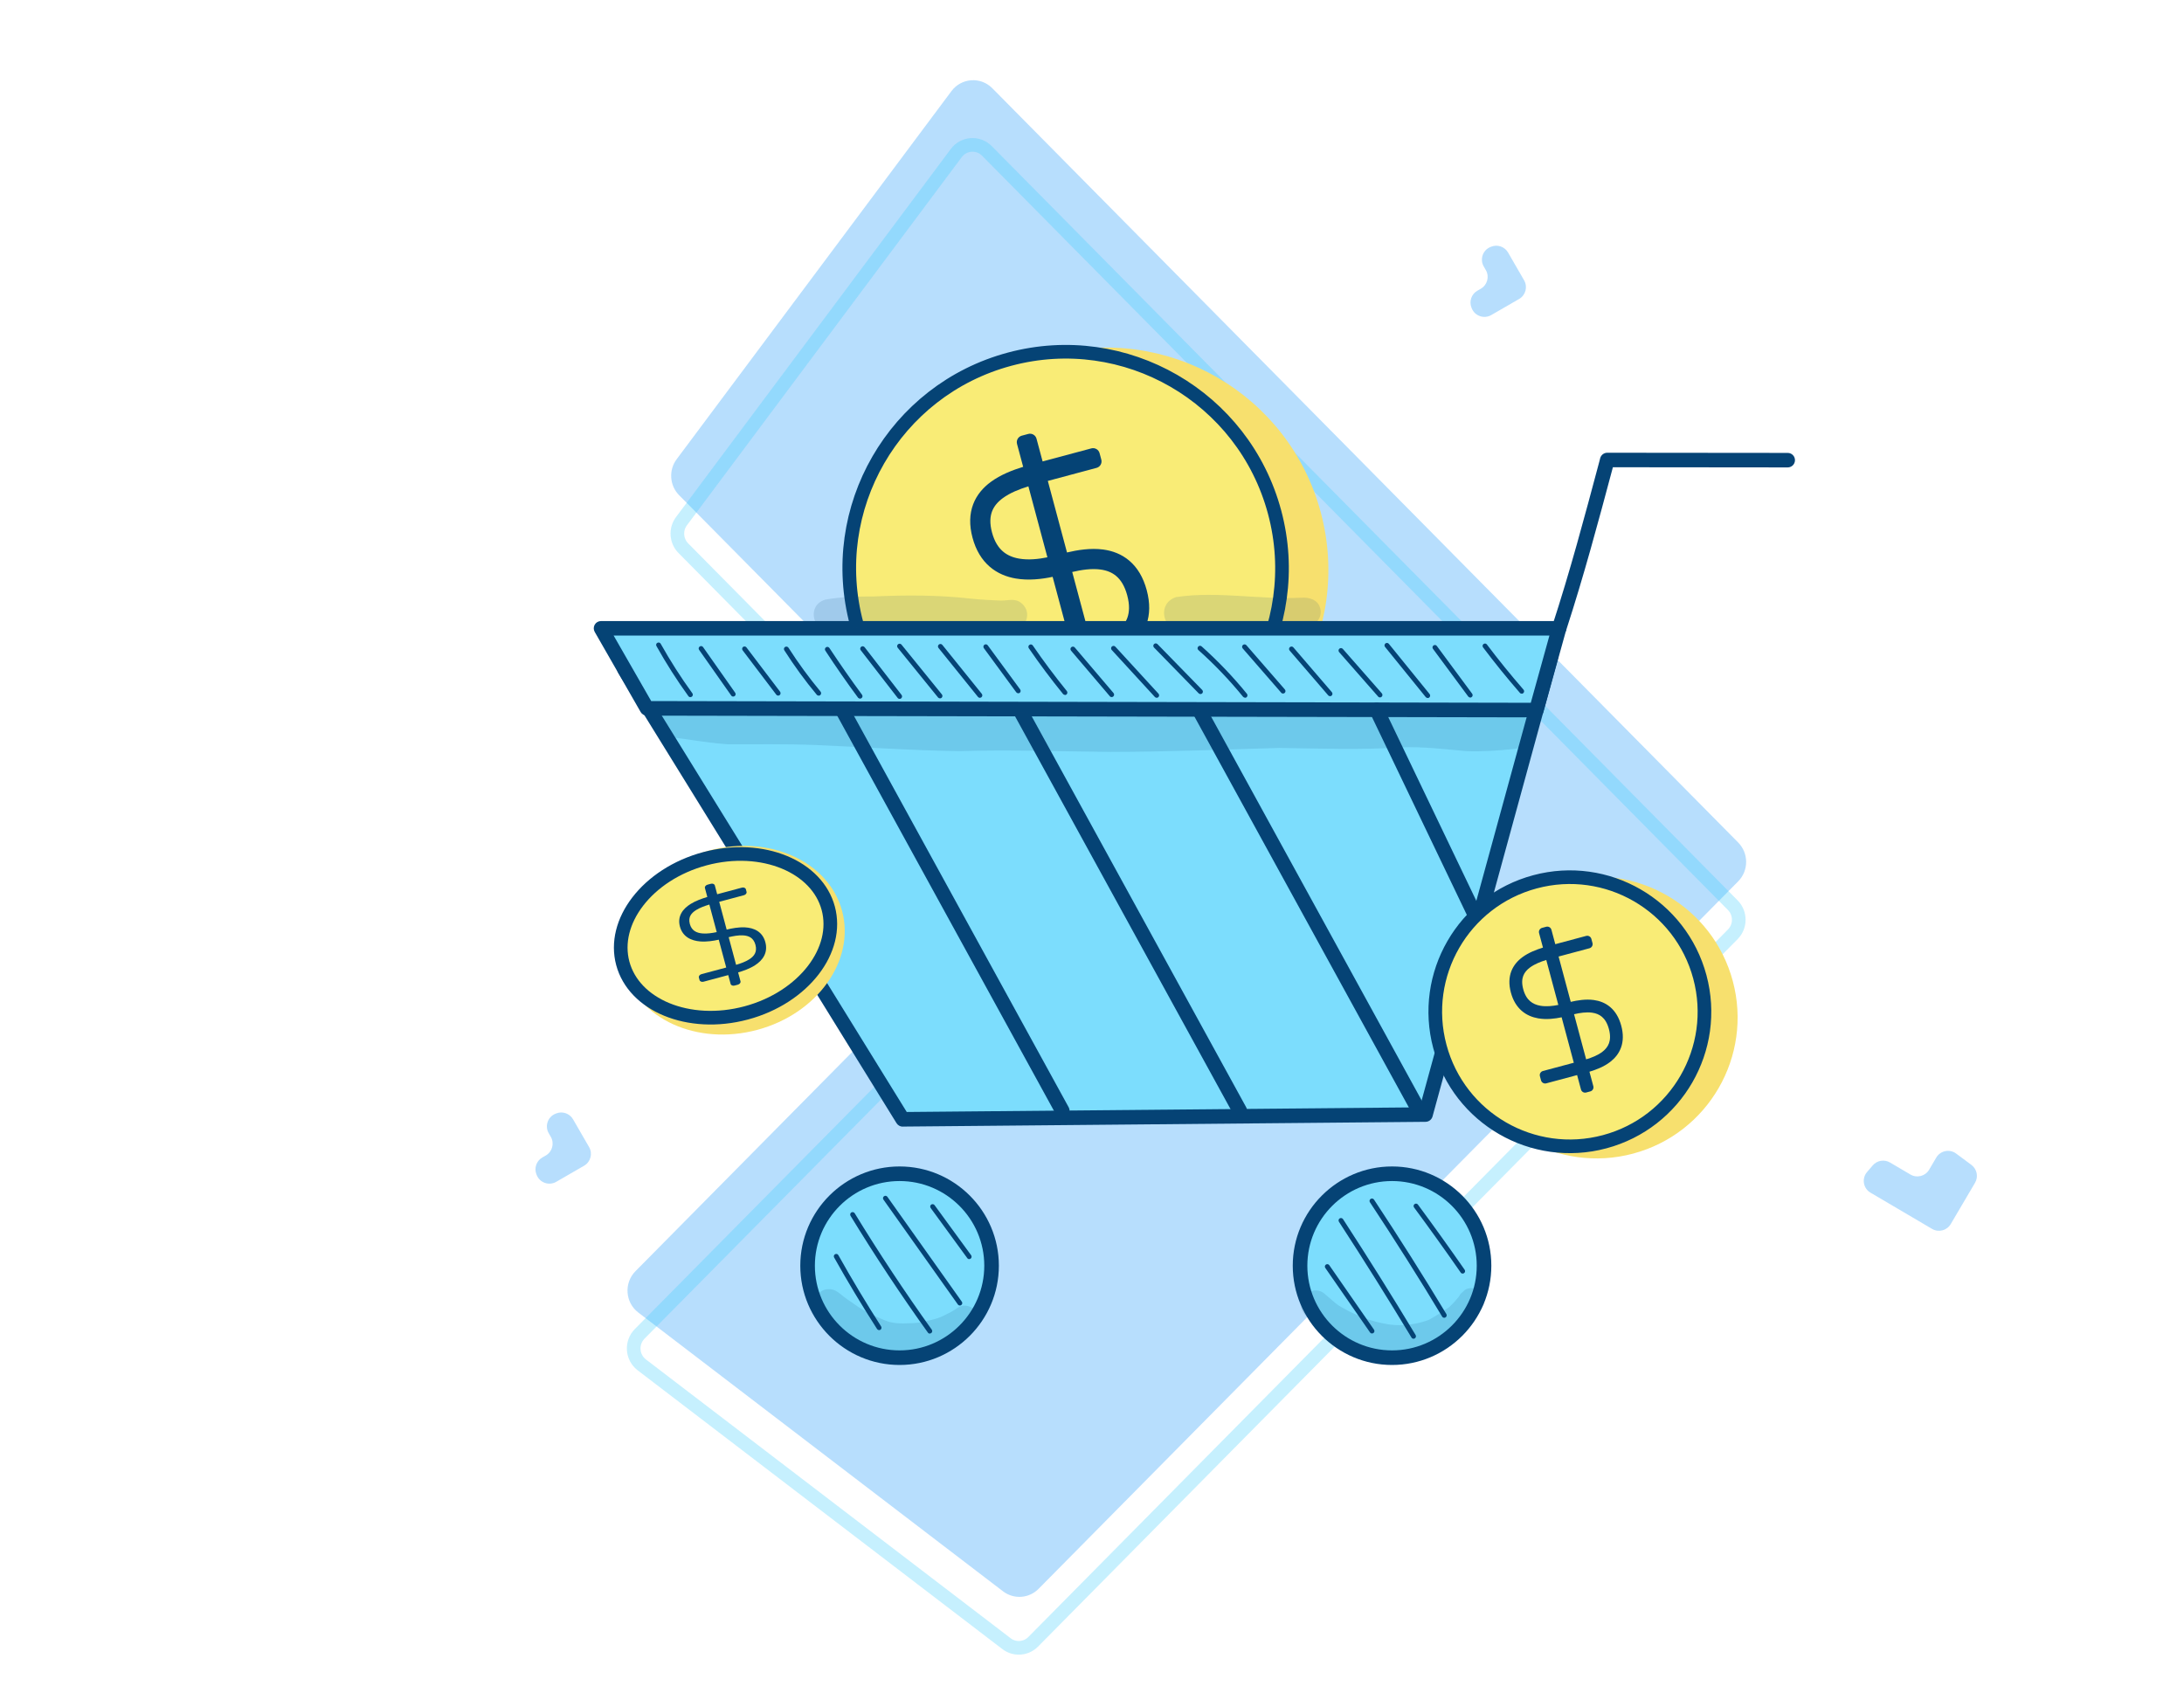 <svg width="320" height="248" viewBox="0 0 320 248" fill="none" xmlns="http://www.w3.org/2000/svg">
<path opacity="0.3" d="M254.68 129.137C256.233 127.566 256.233 125.02 254.68 123.449L145.394 12.929C143.686 11.202 140.862 11.4 139.407 13.35L99.142 67.289C97.947 68.89 98.102 71.138 99.504 72.557L149.711 123.329C151.264 124.9 151.264 127.447 149.711 129.018L93.107 186.26C91.4 187.987 91.595 190.841 93.521 192.314L146.963 233.164C148.547 234.375 150.771 234.219 152.174 232.8L254.68 129.137Z" fill="#1090F9"/>
<path opacity="0.3" d="M253.889 132.632C255.054 133.811 255.054 135.721 253.889 136.899L151.383 240.561C150.33 241.626 148.663 241.743 147.475 240.835L94.033 199.984C92.588 198.88 92.442 196.739 93.722 195.444L150.326 138.202C152.268 136.238 152.268 133.055 150.326 131.091L100.12 80.318C99.067 79.254 98.952 77.569 99.848 76.367L140.112 22.428C141.204 20.966 143.322 20.817 144.603 22.113L253.889 132.632Z" stroke="#40CDFC" stroke-width="2"/>
<path opacity="0.3" d="M223.313 41.074C223.866 42.031 223.538 43.254 222.581 43.806L218.498 46.164C217.446 46.771 216.1 46.309 215.644 45.183L215.604 45.084C215.229 44.159 215.593 43.099 216.457 42.6L216.972 42.303C217.928 41.751 218.256 40.527 217.704 39.571L217.399 39.043C216.792 37.992 217.255 36.646 218.38 36.19L218.48 36.15C219.404 35.775 220.464 36.139 220.963 37.003L223.313 41.074Z" fill="#1090F9"/>
<path opacity="0.3" d="M86.314 168.074C86.866 169.031 86.538 170.254 85.581 170.806L81.498 173.164C80.446 173.771 79.1 173.309 78.644 172.183L78.604 172.084C78.229 171.159 78.593 170.099 79.457 169.6L79.972 169.303C80.928 168.751 81.256 167.527 80.704 166.571L80.399 166.043C79.792 164.992 80.255 163.646 81.38 163.19L81.48 163.15C82.404 162.775 83.464 163.139 83.963 164.003L86.314 168.074Z" fill="#1090F9"/>
<path opacity="0.3" d="M285.824 179.352C285.264 180.304 284.038 180.622 283.086 180.061L274.065 174.753C272.991 174.122 272.75 172.672 273.562 171.727L274.395 170.757C275.025 170.022 276.092 169.844 276.926 170.335L279.919 172.096C280.871 172.656 282.097 172.339 282.657 171.387L283.7 169.615C284.303 168.589 285.663 168.314 286.617 169.024L288.852 170.687C289.671 171.297 289.9 172.426 289.382 173.306L285.824 179.352Z" fill="#1090F9"/>
<g clip-path="url(#clip0_4615_4197)">
<ellipse cx="32.577" cy="32.57" rx="32.577" ry="32.57" transform="matrix(0.966 -0.259 0.259 0.966 122.143 60.481)" fill="#F7E06E"/>
<path d="M186.754 75.042C191.283 91.948 181.248 109.323 164.338 113.849C147.429 118.376 130.05 108.34 125.521 91.434C120.992 74.528 131.027 57.153 147.937 52.626C164.846 48.1 182.225 58.136 186.754 75.042Z" fill="#F9EC76" stroke="#054375" stroke-width="2"/>
<path fill-rule="evenodd" clip-rule="evenodd" d="M157.812 97.881L158.704 101.212C158.845 101.738 159.385 102.05 159.911 101.909L160.863 101.654C161.389 101.514 161.701 100.973 161.56 100.448L160.664 97.102C162.147 96.657 163.993 95.973 165.489 94.814C166.537 94.002 167.466 92.92 167.976 91.485C168.487 90.044 168.529 88.377 168.02 86.478C167.511 84.578 166.641 83.156 165.478 82.163C164.319 81.174 162.974 80.701 161.66 80.521C159.784 80.265 157.843 80.594 156.337 80.95L153.528 70.466L160.667 68.555C161.193 68.414 161.505 67.874 161.364 67.348L161.109 66.396C160.969 65.871 160.428 65.558 159.902 65.699L152.763 67.611L151.87 64.279C151.729 63.754 151.189 63.441 150.663 63.582L149.711 63.837C149.186 63.978 148.874 64.518 149.014 65.044L149.914 68.401C148.366 68.878 146.608 69.554 145.176 70.609C144.093 71.406 143.13 72.465 142.593 73.876C142.053 75.296 141.997 76.932 142.493 78.784C142.99 80.637 143.859 82.038 145.012 83.033C146.158 84.021 147.494 84.532 148.807 84.761C150.716 85.093 152.685 84.846 154.232 84.52L157.047 95.025L149.907 96.937C149.381 97.077 149.069 97.618 149.21 98.143L149.465 99.095C149.606 99.621 150.146 99.933 150.672 99.792L157.812 97.881ZM159.898 94.243C161.206 93.846 162.599 93.313 163.678 92.477C164.39 91.925 164.911 91.28 165.189 90.496C165.465 89.718 165.547 88.674 165.164 87.242C164.78 85.81 164.187 84.947 163.559 84.411C162.927 83.871 162.152 83.572 161.26 83.45C159.907 83.265 158.434 83.499 157.102 83.809L159.898 94.243ZM153.466 81.659L150.68 71.26C149.328 71.682 147.982 72.214 146.93 72.989C146.175 73.544 145.641 74.179 145.356 74.927C145.075 75.666 144.983 76.655 145.349 78.019C145.714 79.382 146.3 80.239 146.944 80.795C147.595 81.357 148.398 81.689 149.314 81.848C150.67 82.085 152.157 81.924 153.466 81.659Z" fill="#054375"/>
<path d="M91.503 98.055L227.289 96.019L208.858 163.312L132.274 164.007L91.503 98.055Z" fill="#7CDDFD"/>
<path d="M132.274 165.082C131.908 165.082 131.566 164.893 131.364 164.577L90.593 98.611C90.39 98.282 90.378 97.878 90.567 97.536C90.757 97.195 91.099 96.993 91.491 96.98L227.276 94.944C227.605 94.944 227.934 95.096 228.136 95.361C228.339 95.627 228.415 95.968 228.326 96.297L209.895 163.59C209.769 164.045 209.351 164.374 208.87 164.374L132.287 165.07L132.274 165.082ZM93.401 99.092L132.856 162.932L208.023 162.25L225.872 97.106L93.388 99.092H93.401Z" fill="#054375"/>
<path d="M88.063 92.06L94.792 103.796L225.113 104.049L228.44 92.06H88.063Z" fill="#7CDDFD"/>
<path d="M225.1 105.112L94.792 104.859C94.413 104.859 94.059 104.656 93.869 104.328L87.139 92.591C86.949 92.263 86.949 91.858 87.139 91.529C87.329 91.2 87.683 90.998 88.063 90.998H228.44C228.769 90.998 229.085 91.15 229.288 91.415C229.49 91.681 229.553 92.022 229.465 92.351L226.138 104.34C226.011 104.808 225.594 105.124 225.113 105.124L225.1 105.112ZM95.412 102.721L224.291 102.974L227.023 93.123H89.909L95.412 102.721Z" fill="#054375"/>
<path d="M145.123 187.484C146.244 180.131 141.191 173.26 133.835 172.139C126.48 171.018 119.608 176.07 118.486 183.424C117.364 190.777 122.418 197.647 129.773 198.769C137.129 199.89 144.001 194.838 145.123 187.484Z" fill="#7CDDFD"/>
<path d="M131.806 200C123.786 200 117.259 193.474 117.259 185.456C117.259 177.438 123.786 170.913 131.806 170.913C139.827 170.913 146.354 177.438 146.354 185.456C146.354 193.474 139.827 200 131.806 200ZM131.806 173.05C124.963 173.05 119.397 178.614 119.397 185.456C119.397 192.298 124.963 197.863 131.806 197.863C138.65 197.863 144.216 192.298 144.216 185.456C144.216 178.614 138.65 173.05 131.806 173.05Z" fill="#054375"/>
<path d="M214.438 193.914C219.111 188.125 218.206 179.646 212.417 174.973C206.627 170.301 198.145 171.206 193.472 176.994C188.798 182.782 189.703 191.262 195.493 195.934C201.283 200.606 209.765 199.702 214.438 193.914Z" fill="#7CDDFD"/>
<path d="M203.962 200C195.942 200 189.415 193.474 189.415 185.456C189.415 177.438 195.942 170.913 203.962 170.913C211.982 170.913 218.51 177.438 218.51 185.456C218.51 193.474 211.982 200 203.962 200ZM203.962 173.05C197.119 173.05 191.553 178.614 191.553 185.456C191.553 192.298 197.119 197.863 203.962 197.863C210.806 197.863 216.372 192.298 216.372 185.456C216.372 178.614 210.806 173.05 203.962 173.05Z" fill="#054375"/>
<path d="M216.486 135.919C216.094 135.919 215.702 135.691 215.524 135.312L200.749 104.492C200.496 103.961 200.724 103.329 201.255 103.063C201.786 102.81 202.432 103.038 202.685 103.569L217.46 134.389C217.713 134.92 217.485 135.552 216.954 135.818C216.802 135.894 216.65 135.919 216.498 135.919H216.486Z" fill="#054375"/>
<path d="M228.44 93.123C228.326 93.123 228.225 93.11 228.111 93.072C227.555 92.895 227.238 92.288 227.428 91.731C230.047 83.701 232.134 75.873 234.348 67.576L234.461 67.134C234.588 66.666 235.005 66.337 235.499 66.337L261.937 66.362C262.532 66.362 263 66.843 263 67.424C263 68.019 262.519 68.487 261.937 68.487L236.321 68.462C234.133 76.657 232.058 84.396 229.465 92.376C229.313 92.832 228.895 93.11 228.453 93.11L228.44 93.123Z" fill="#054375"/>
<path d="M207.922 163.843C207.542 163.843 207.175 163.641 206.986 163.287L174.766 104.555C174.488 104.037 174.677 103.392 175.183 103.101C175.702 102.823 176.347 103 176.638 103.518L208.858 162.25C209.136 162.768 208.946 163.413 208.44 163.704C208.276 163.792 208.099 163.83 207.922 163.83V163.843Z" fill="#054375"/>
<path d="M181.66 163.843C181.281 163.843 180.914 163.641 180.724 163.287L148.504 104.555C148.226 104.037 148.416 103.392 148.922 103.101C149.441 102.823 150.086 103 150.377 103.518L182.596 162.25C182.875 162.768 182.685 163.413 182.179 163.704C182.014 163.792 181.837 163.83 181.66 163.83V163.843Z" fill="#054375"/>
<path d="M155.652 163.843C155.272 163.843 154.905 163.641 154.716 163.287L122.496 104.555C122.218 104.037 122.407 103.392 122.913 103.101C123.432 102.823 124.077 103 124.368 103.518L156.588 162.25C156.866 162.768 156.676 163.413 156.17 163.704C156.006 163.792 155.829 163.83 155.652 163.83V163.843Z" fill="#054375"/>
<path d="M101.155 102.152C101.042 102.152 100.94 102.102 100.864 102.001C99.169 99.661 97.601 97.195 96.184 94.665C96.083 94.488 96.146 94.273 96.323 94.185C96.487 94.096 96.715 94.147 96.804 94.324C98.208 96.828 99.764 99.269 101.446 101.583C101.56 101.748 101.522 101.963 101.37 102.076C101.307 102.127 101.231 102.14 101.168 102.14L101.155 102.152Z" fill="#054375"/>
<path d="M107.43 102.064C107.316 102.064 107.202 102.013 107.139 101.912L102.433 95.222C102.319 95.058 102.357 94.843 102.522 94.729C102.686 94.615 102.901 94.653 103.015 94.817L107.721 101.507C107.835 101.672 107.797 101.887 107.632 102.001C107.569 102.038 107.493 102.064 107.43 102.064Z" fill="#054375"/>
<path d="M114.02 101.925C113.919 101.925 113.805 101.874 113.742 101.786L108.809 95.285C108.695 95.133 108.72 94.906 108.872 94.792C109.024 94.678 109.251 94.703 109.365 94.855L114.299 101.356C114.413 101.507 114.387 101.735 114.236 101.849C114.172 101.899 114.096 101.925 114.02 101.925Z" fill="#054375"/>
<path d="M119.953 101.925C119.852 101.925 119.751 101.887 119.675 101.798C117.955 99.737 116.361 97.549 114.919 95.285C114.817 95.121 114.855 94.893 115.032 94.792C115.197 94.691 115.412 94.741 115.526 94.906C116.955 97.144 118.537 99.307 120.232 101.343C120.358 101.495 120.333 101.722 120.181 101.849C120.118 101.899 120.029 101.937 119.953 101.937V101.925Z" fill="#054375"/>
<path d="M128.808 194.891C128.695 194.891 128.581 194.827 128.505 194.726C126.316 191.312 124.191 187.783 122.218 184.255C122.117 184.078 122.18 183.863 122.357 183.774C122.521 183.673 122.749 183.736 122.838 183.913C124.811 187.429 126.911 190.945 129.099 194.347C129.201 194.511 129.163 194.739 128.998 194.84C128.935 194.878 128.872 194.891 128.808 194.891Z" fill="#054375"/>
<path d="M136.247 195.409C136.133 195.409 136.032 195.359 135.956 195.258C131.984 189.718 128.176 183.964 124.621 178.147C124.52 177.982 124.571 177.754 124.735 177.653C124.9 177.552 125.127 177.603 125.228 177.767C128.77 183.559 132.565 189.301 136.525 194.828C136.639 194.992 136.601 195.207 136.449 195.321C136.386 195.371 136.31 195.384 136.247 195.384V195.409Z" fill="#054375"/>
<path d="M140.636 191.286C140.522 191.286 140.421 191.236 140.345 191.135L129.441 175.769C129.327 175.604 129.365 175.389 129.529 175.276C129.694 175.162 129.909 175.2 130.023 175.364L140.927 190.73C141.041 190.894 141.003 191.109 140.839 191.223C140.775 191.274 140.699 191.286 140.636 191.286Z" fill="#054375"/>
<path d="M142.015 184.495C141.901 184.495 141.8 184.445 141.724 184.343L136.36 176.996C136.247 176.831 136.285 176.616 136.436 176.502C136.601 176.389 136.816 176.427 136.93 176.578L142.293 183.926C142.407 184.09 142.369 184.305 142.217 184.419C142.154 184.47 142.078 184.482 142.002 184.482L142.015 184.495Z" fill="#054375"/>
<path d="M201.027 195.384C200.914 195.384 200.8 195.333 200.737 195.232L194.184 185.785C194.07 185.621 194.108 185.406 194.272 185.292C194.437 185.178 194.652 185.216 194.766 185.38L201.318 194.827C201.432 194.992 201.394 195.207 201.23 195.321C201.167 195.359 201.103 195.384 201.027 195.384Z" fill="#054375"/>
<path d="M207.112 196.155C206.986 196.155 206.872 196.092 206.809 195.978C203.368 190.275 199.8 184.571 196.182 179.019C196.081 178.855 196.119 178.64 196.284 178.526C196.448 178.425 196.663 178.463 196.777 178.627C200.395 184.192 203.975 189.895 207.416 195.612C207.517 195.776 207.466 196.004 207.289 196.105C207.239 196.143 207.163 196.155 207.099 196.155H207.112Z" fill="#054375"/>
<path d="M211.603 193.082C211.476 193.082 211.363 193.019 211.299 192.905C207.909 187.265 204.342 181.637 200.724 176.161C200.61 175.996 200.661 175.782 200.825 175.668C200.99 175.567 201.205 175.604 201.318 175.769C204.949 181.258 208.516 186.898 211.919 192.538C212.02 192.703 211.97 192.93 211.793 193.032C211.729 193.07 211.666 193.082 211.603 193.082Z" fill="#054375"/>
<path d="M214.31 186.607C214.196 186.607 214.082 186.557 214.019 186.455C211.805 183.268 209.503 180.056 207.188 176.92C207.074 176.768 207.099 176.54 207.264 176.427C207.416 176.313 207.643 176.338 207.757 176.502C210.085 179.651 212.387 182.864 214.601 186.051C214.715 186.215 214.677 186.43 214.512 186.544C214.449 186.582 214.386 186.607 214.31 186.607Z" fill="#054375"/>
<path d="M126.013 102.367C125.899 102.367 125.798 102.317 125.722 102.228C124.065 99.99 122.458 97.675 120.927 95.336C120.814 95.171 120.864 94.956 121.029 94.843C121.193 94.729 121.408 94.779 121.522 94.944C123.053 97.258 124.659 99.572 126.304 101.798C126.418 101.963 126.392 102.178 126.228 102.291C126.165 102.342 126.089 102.367 126.013 102.367Z" fill="#054375"/>
<path d="M131.806 102.405C131.705 102.405 131.591 102.355 131.528 102.266L126.114 95.272C125.987 95.121 126.025 94.893 126.177 94.767C126.329 94.64 126.557 94.678 126.683 94.83L132.097 101.824C132.224 101.975 132.186 102.203 132.034 102.329C131.971 102.38 131.895 102.405 131.819 102.405H131.806Z" fill="#054375"/>
<path d="M137.727 102.329C137.625 102.329 137.524 102.279 137.448 102.203L131.528 94.906C131.402 94.754 131.427 94.526 131.579 94.4C131.731 94.273 131.958 94.299 132.085 94.451L138.005 101.748C138.131 101.899 138.106 102.127 137.954 102.253C137.891 102.304 137.815 102.329 137.727 102.329Z" fill="#054375"/>
<path d="M143.571 102.254C143.47 102.254 143.369 102.203 143.293 102.114L137.512 94.944C137.385 94.792 137.41 94.564 137.562 94.438C137.714 94.311 137.942 94.337 138.068 94.488L143.849 101.659C143.976 101.811 143.95 102.039 143.799 102.165C143.735 102.216 143.66 102.241 143.571 102.241V102.254Z" fill="#054375"/>
<path d="M149.2 101.583C149.086 101.583 148.985 101.533 148.909 101.444L144.153 94.969C144.039 94.805 144.077 94.59 144.229 94.476C144.381 94.362 144.608 94.387 144.722 94.552L149.479 101.027C149.592 101.191 149.554 101.406 149.403 101.52C149.339 101.571 149.263 101.583 149.188 101.583H149.2Z" fill="#054375"/>
<path d="M156.044 101.823C155.943 101.823 155.842 101.773 155.766 101.697C154.007 99.534 152.312 97.271 150.744 94.982C150.63 94.817 150.668 94.602 150.832 94.488C150.997 94.375 151.212 94.412 151.325 94.577C152.881 96.853 154.564 99.092 156.31 101.254C156.436 101.406 156.411 101.634 156.259 101.76C156.196 101.811 156.12 101.836 156.031 101.836L156.044 101.823Z" fill="#054375"/>
<path d="M162.875 102.14C162.774 102.14 162.673 102.102 162.609 102.013L156.929 95.336C156.803 95.184 156.816 94.956 156.967 94.83C157.119 94.703 157.347 94.716 157.473 94.868L163.153 101.545C163.28 101.697 163.267 101.925 163.115 102.051C163.052 102.114 162.963 102.14 162.888 102.14H162.875Z" fill="#054375"/>
<path d="M169.478 102.241C169.377 102.241 169.289 102.203 169.213 102.127L162.888 95.235C162.761 95.095 162.761 94.868 162.913 94.729C163.052 94.602 163.28 94.602 163.419 94.754L169.744 101.646C169.87 101.786 169.87 102.013 169.719 102.152C169.655 102.216 169.567 102.241 169.478 102.241Z" fill="#054375"/>
<path d="M175.892 101.697C175.803 101.697 175.702 101.659 175.639 101.596L169.086 94.88C168.947 94.741 168.947 94.514 169.086 94.375C169.225 94.236 169.453 94.236 169.592 94.375L176.145 101.09C176.284 101.229 176.284 101.457 176.145 101.596C176.082 101.659 175.98 101.697 175.892 101.697Z" fill="#054375"/>
<path d="M182.419 102.228C182.318 102.228 182.217 102.178 182.141 102.102C180.142 99.648 177.941 97.347 175.588 95.247C175.436 95.121 175.424 94.893 175.563 94.741C175.689 94.59 175.917 94.577 176.069 94.716C178.447 96.841 180.686 99.18 182.698 101.659C182.824 101.811 182.799 102.038 182.647 102.165C182.584 102.216 182.508 102.241 182.419 102.241V102.228Z" fill="#054375"/>
<path d="M187.985 101.621C187.884 101.621 187.783 101.583 187.72 101.495L182.078 95.007C181.951 94.855 181.964 94.628 182.116 94.501C182.267 94.375 182.495 94.387 182.622 94.539L188.264 101.027C188.39 101.179 188.377 101.406 188.226 101.533C188.162 101.596 188.074 101.621 187.998 101.621H187.985Z" fill="#054375"/>
<path d="M194.867 102.001C194.766 102.001 194.664 101.963 194.601 101.874L188.959 95.323C188.833 95.171 188.845 94.944 188.997 94.817C189.149 94.691 189.377 94.703 189.503 94.855L195.145 101.419C195.272 101.571 195.259 101.798 195.107 101.925C195.044 101.988 194.955 102.013 194.88 102.013L194.867 102.001Z" fill="#054375"/>
<path d="M202.191 102.19C202.09 102.19 201.989 102.152 201.926 102.064L196.208 95.551C196.081 95.399 196.094 95.184 196.246 95.045C196.398 94.918 196.613 94.931 196.752 95.083L202.47 101.596C202.596 101.748 202.583 101.963 202.432 102.102C202.368 102.165 202.28 102.19 202.191 102.19Z" fill="#054375"/>
<path d="M209.187 102.279C209.086 102.279 208.984 102.228 208.908 102.152L202.938 94.792C202.811 94.64 202.836 94.412 202.988 94.286C203.14 94.16 203.368 94.185 203.494 94.337L209.465 101.697C209.592 101.849 209.566 102.076 209.414 102.203C209.351 102.253 209.275 102.279 209.187 102.279Z" fill="#054375"/>
<path d="M215.423 102.203C215.309 102.203 215.208 102.152 215.132 102.064L209.958 95.07C209.844 94.918 209.87 94.691 210.034 94.577C210.186 94.463 210.414 94.488 210.528 94.653L215.701 101.646C215.815 101.798 215.79 102.026 215.626 102.14C215.562 102.19 215.486 102.216 215.411 102.216L215.423 102.203Z" fill="#054375"/>
<path d="M222.95 101.634C222.849 101.634 222.748 101.596 222.684 101.507C220.812 99.357 219.003 97.119 217.295 94.855C217.182 94.703 217.207 94.476 217.371 94.362C217.523 94.248 217.751 94.273 217.865 94.438C219.56 96.689 221.369 98.915 223.228 101.052C223.355 101.204 223.342 101.431 223.19 101.558C223.127 101.621 223.039 101.646 222.963 101.646L222.95 101.634Z" fill="#054375"/>
<g opacity="0.13">
<path d="M222.52 104.606C221.963 104.492 221.407 104.505 220.901 104.707C220.837 104.732 220.774 104.745 220.698 104.758C216.549 105.124 214.538 105.074 211.375 104.517C207.15 103.986 202.9 104.328 198.662 104.403C194.133 104.403 189.604 104.163 185.063 104.138C177.271 104.239 169.478 104.441 161.686 104.53C155.285 104.492 148.884 104.214 142.483 104.416C133.476 104.416 124.495 103.721 115.501 103.468C111.617 103.253 107.721 103.708 103.837 103.518C102.496 103.455 101.168 103.354 99.827 103.227C99.055 103.189 98.221 102.924 97.499 103.316C95.058 104.252 95.779 108.084 98.448 108.046C100.978 108.311 102.863 108.754 106.608 109.057C110.883 109.07 115.159 108.994 119.447 109.159C126.493 109.45 133.539 109.968 140.598 110.057C147.973 109.829 155.348 110.107 162.736 110.17C170.984 110.158 179.219 109.829 187.454 109.589C193.399 109.665 199.332 109.917 205.278 109.5C208.478 109.374 211.666 109.778 214.841 110.057C217.207 110.145 219.585 109.981 221.925 109.728C224.759 109.323 225.404 105.554 222.52 104.618V104.606Z" fill="#054375"/>
</g>
<g opacity="0.13">
<path d="M149.403 88.19C148.58 87.672 147.594 88.001 146.683 88.001C145.19 87.95 143.685 87.862 142.205 87.71C137.512 87.179 132.78 87.179 128.062 87.394C125.671 87.394 123.28 87.431 120.915 87.862C117.98 88.722 119.182 93.11 122.154 92.351C128.378 91.238 139.523 92.705 147.885 92.351C150.326 92.604 151.528 89.543 149.403 88.19Z" fill="#054375"/>
</g>
<g opacity="0.13">
<path d="M193.437 89.126C193.121 87.862 191.793 87.482 190.642 87.583C184.544 87.887 178.422 86.584 172.362 87.482C169.238 88.431 170.503 93.047 173.678 92.275C176.777 91.694 185.961 92.073 191.439 91.757C192.78 91.795 193.804 90.416 193.437 89.126Z" fill="#054375"/>
</g>
<g opacity="0.13">
<path d="M143.331 193.272C143.356 192.007 142.053 191.033 140.839 191.375C140.611 191.438 140.408 191.552 140.231 191.678C140.13 191.742 139.624 192.096 139.346 192.235C137.461 193.196 137.625 193.145 135.045 193.727C134.893 193.752 134.741 193.778 134.589 193.803C134.387 193.828 134.058 193.854 133.818 193.866C131.718 193.98 130.972 193.866 130.2 193.664C129.681 193.5 127.645 192.678 125.785 191.514C125.115 191.021 124.394 190.578 123.723 190.072C123.04 189.554 122.395 188.858 121.471 188.896C119.549 188.833 118.486 191.388 119.89 192.703C121.294 193.93 122.154 194.537 122.483 194.891C123.799 196.497 125.76 197.319 127.72 197.863C129.454 198.394 131.275 198.584 133.084 198.508C134.779 198.584 136.487 198.394 138.094 197.799C139.447 197.332 140.636 196.509 141.762 195.624C142.053 195.485 142.66 194.752 142.875 194.486C142.837 194.524 142.799 194.587 142.736 194.663C143.116 194.296 143.331 193.778 143.331 193.259V193.272Z" fill="#054375"/>
</g>
<g opacity="0.13">
<path d="M217.422 190.11C217.131 188.947 215.689 188.378 214.664 188.985C213.551 189.921 214.183 189.579 213.387 190.414C213.222 190.667 212.59 191.286 212.362 191.514C211.4 192.172 210.426 192.791 209.414 193.361C206.834 194.36 204.468 194.22 203.393 194.043C200.559 193.55 199.244 192.893 197.738 192.172C195.55 191.034 195.967 191.147 194.234 189.706C192.248 187.783 189.326 190.692 191.249 192.69C192.83 194.183 194.374 195.725 196.41 196.585C200.964 198.9 206.796 199.874 211.274 196.902C213.235 195.675 215.132 194.284 216.549 192.437C217.106 191.792 217.725 191.021 217.422 190.11Z" fill="#054375"/>
</g>
<ellipse cx="16.523" cy="13.604" rx="16.523" ry="13.604" transform="matrix(0.966 -0.259 0.259 0.966 87.939 128.898)" fill="#F7E06E"/>
<path d="M121.358 133.091C122.167 136.114 121.32 139.344 119.162 142.149C117.003 144.955 113.561 147.285 109.331 148.417C105.1 149.549 100.955 149.251 97.681 147.9C94.41 146.548 92.061 144.173 91.251 141.151C90.441 138.128 91.288 134.898 93.447 132.093C95.606 129.287 99.048 126.957 103.278 125.825C107.508 124.693 111.654 124.991 114.927 126.342C118.199 127.694 120.548 130.069 121.358 133.091Z" fill="#F9EC76" stroke="#054375" stroke-width="2"/>
<path fill-rule="evenodd" clip-rule="evenodd" d="M106.703 142.873L107.05 144.167C107.104 144.371 107.365 144.479 107.632 144.407L108.115 144.278C108.381 144.207 108.553 143.983 108.498 143.779L108.15 142.48C108.904 142.26 109.846 141.934 110.628 141.43C111.175 141.077 111.671 140.621 111.968 140.037C112.266 139.451 112.336 138.789 112.139 138.052C111.941 137.314 111.549 136.776 110.998 136.417C110.449 136.06 109.791 135.912 109.141 135.88C108.212 135.834 107.233 136.022 106.47 136.208L105.379 132.137L109.001 131.168C109.267 131.096 109.439 130.873 109.385 130.669L109.286 130.299C109.231 130.095 108.97 129.987 108.704 130.059L105.082 131.028L104.736 129.735C104.681 129.531 104.421 129.423 104.154 129.494L103.671 129.624C103.404 129.695 103.233 129.918 103.287 130.122L103.636 131.426C102.85 131.661 101.952 131.981 101.205 132.442C100.641 132.79 100.129 133.238 99.819 133.813C99.507 134.392 99.43 135.042 99.623 135.761C99.816 136.481 100.208 137.01 100.754 137.37C101.297 137.727 101.949 137.89 102.598 137.942C103.541 138.017 104.531 137.86 105.313 137.685L106.406 141.765L102.785 142.734C102.518 142.805 102.346 143.029 102.401 143.233L102.5 143.603C102.555 143.807 102.815 143.914 103.082 143.843L106.703 142.873ZM107.853 141.37C108.518 141.174 109.229 140.921 109.793 140.558C110.165 140.318 110.444 140.047 110.606 139.728C110.767 139.412 110.839 138.995 110.69 138.439C110.541 137.883 110.271 137.559 109.973 137.365C109.673 137.17 109.296 137.075 108.854 137.053C108.184 137.019 107.442 137.156 106.767 137.318L107.853 141.37ZM105.016 136.574L103.934 132.536C103.246 132.744 102.558 132.994 102.01 133.333C101.617 133.575 101.332 133.843 101.167 134.148C101.005 134.449 100.93 134.843 101.072 135.373C101.213 135.902 101.48 136.225 101.785 136.426C102.094 136.629 102.485 136.737 102.937 136.773C103.607 136.826 104.354 136.718 105.016 136.574Z" fill="#054375"/>
<ellipse cx="20.642" cy="20.637" rx="20.642" ry="20.637" transform="matrix(0.966 -0.259 0.259 0.966 208.662 134.503)" fill="#F7E06E"/>
<path d="M249.064 143.148C251.881 153.664 245.638 164.473 235.119 167.289C224.6 170.105 213.789 163.861 210.972 153.344C208.154 142.828 214.397 132.019 224.916 129.203C235.435 126.388 246.246 132.631 249.064 143.148Z" fill="#F9EC76" stroke="#054375" stroke-width="2"/>
<path fill-rule="evenodd" clip-rule="evenodd" d="M231.079 157.524L231.645 159.635C231.734 159.968 232.076 160.166 232.41 160.077L233.013 159.915C233.346 159.826 233.544 159.484 233.454 159.151L232.886 157.031C233.826 156.749 234.996 156.316 235.944 155.581C236.608 155.066 237.197 154.381 237.52 153.471C237.843 152.558 237.87 151.502 237.548 150.299C237.225 149.095 236.674 148.194 235.937 147.565C235.203 146.938 234.351 146.639 233.518 146.525C232.329 146.362 231.099 146.571 230.145 146.796L228.365 140.153L232.889 138.942C233.222 138.853 233.42 138.511 233.331 138.177L233.169 137.574C233.08 137.241 232.737 137.044 232.404 137.133L227.88 138.344L227.315 136.233C227.225 135.9 226.883 135.702 226.55 135.791L225.947 135.953C225.614 136.042 225.416 136.384 225.505 136.717L226.075 138.844C225.094 139.147 223.98 139.575 223.073 140.243C222.387 140.749 221.777 141.42 221.436 142.314C221.094 143.213 221.059 144.25 221.373 145.424C221.688 146.598 222.239 147.485 222.969 148.116C223.695 148.742 224.542 149.066 225.374 149.211C226.583 149.421 227.831 149.265 228.811 149.058L230.595 155.715L226.071 156.926C225.738 157.015 225.54 157.357 225.629 157.691L225.791 158.294C225.88 158.627 226.222 158.824 226.555 158.735L231.079 157.524ZM232.401 155.219C233.23 154.968 234.113 154.63 234.797 154.1C235.248 153.751 235.578 153.341 235.754 152.845C235.929 152.352 235.981 151.69 235.738 150.783C235.495 149.876 235.119 149.329 234.721 148.989C234.32 148.647 233.83 148.458 233.264 148.38C232.407 148.263 231.474 148.411 230.63 148.608L232.401 155.219ZM228.326 147.245L226.56 140.656C225.704 140.923 224.851 141.261 224.184 141.751C223.706 142.104 223.368 142.506 223.187 142.98C223.009 143.448 222.951 144.075 223.183 144.939C223.414 145.803 223.785 146.346 224.193 146.698C224.606 147.054 225.114 147.264 225.695 147.365C226.554 147.515 227.496 147.413 228.326 147.245Z" fill="#054375"/>
</g>
<defs>
<clipPath id="clip0_4615_4197">
<rect width="176" height="153" fill="white" transform="translate(87 47)"/>
</clipPath>
</defs>
</svg>
